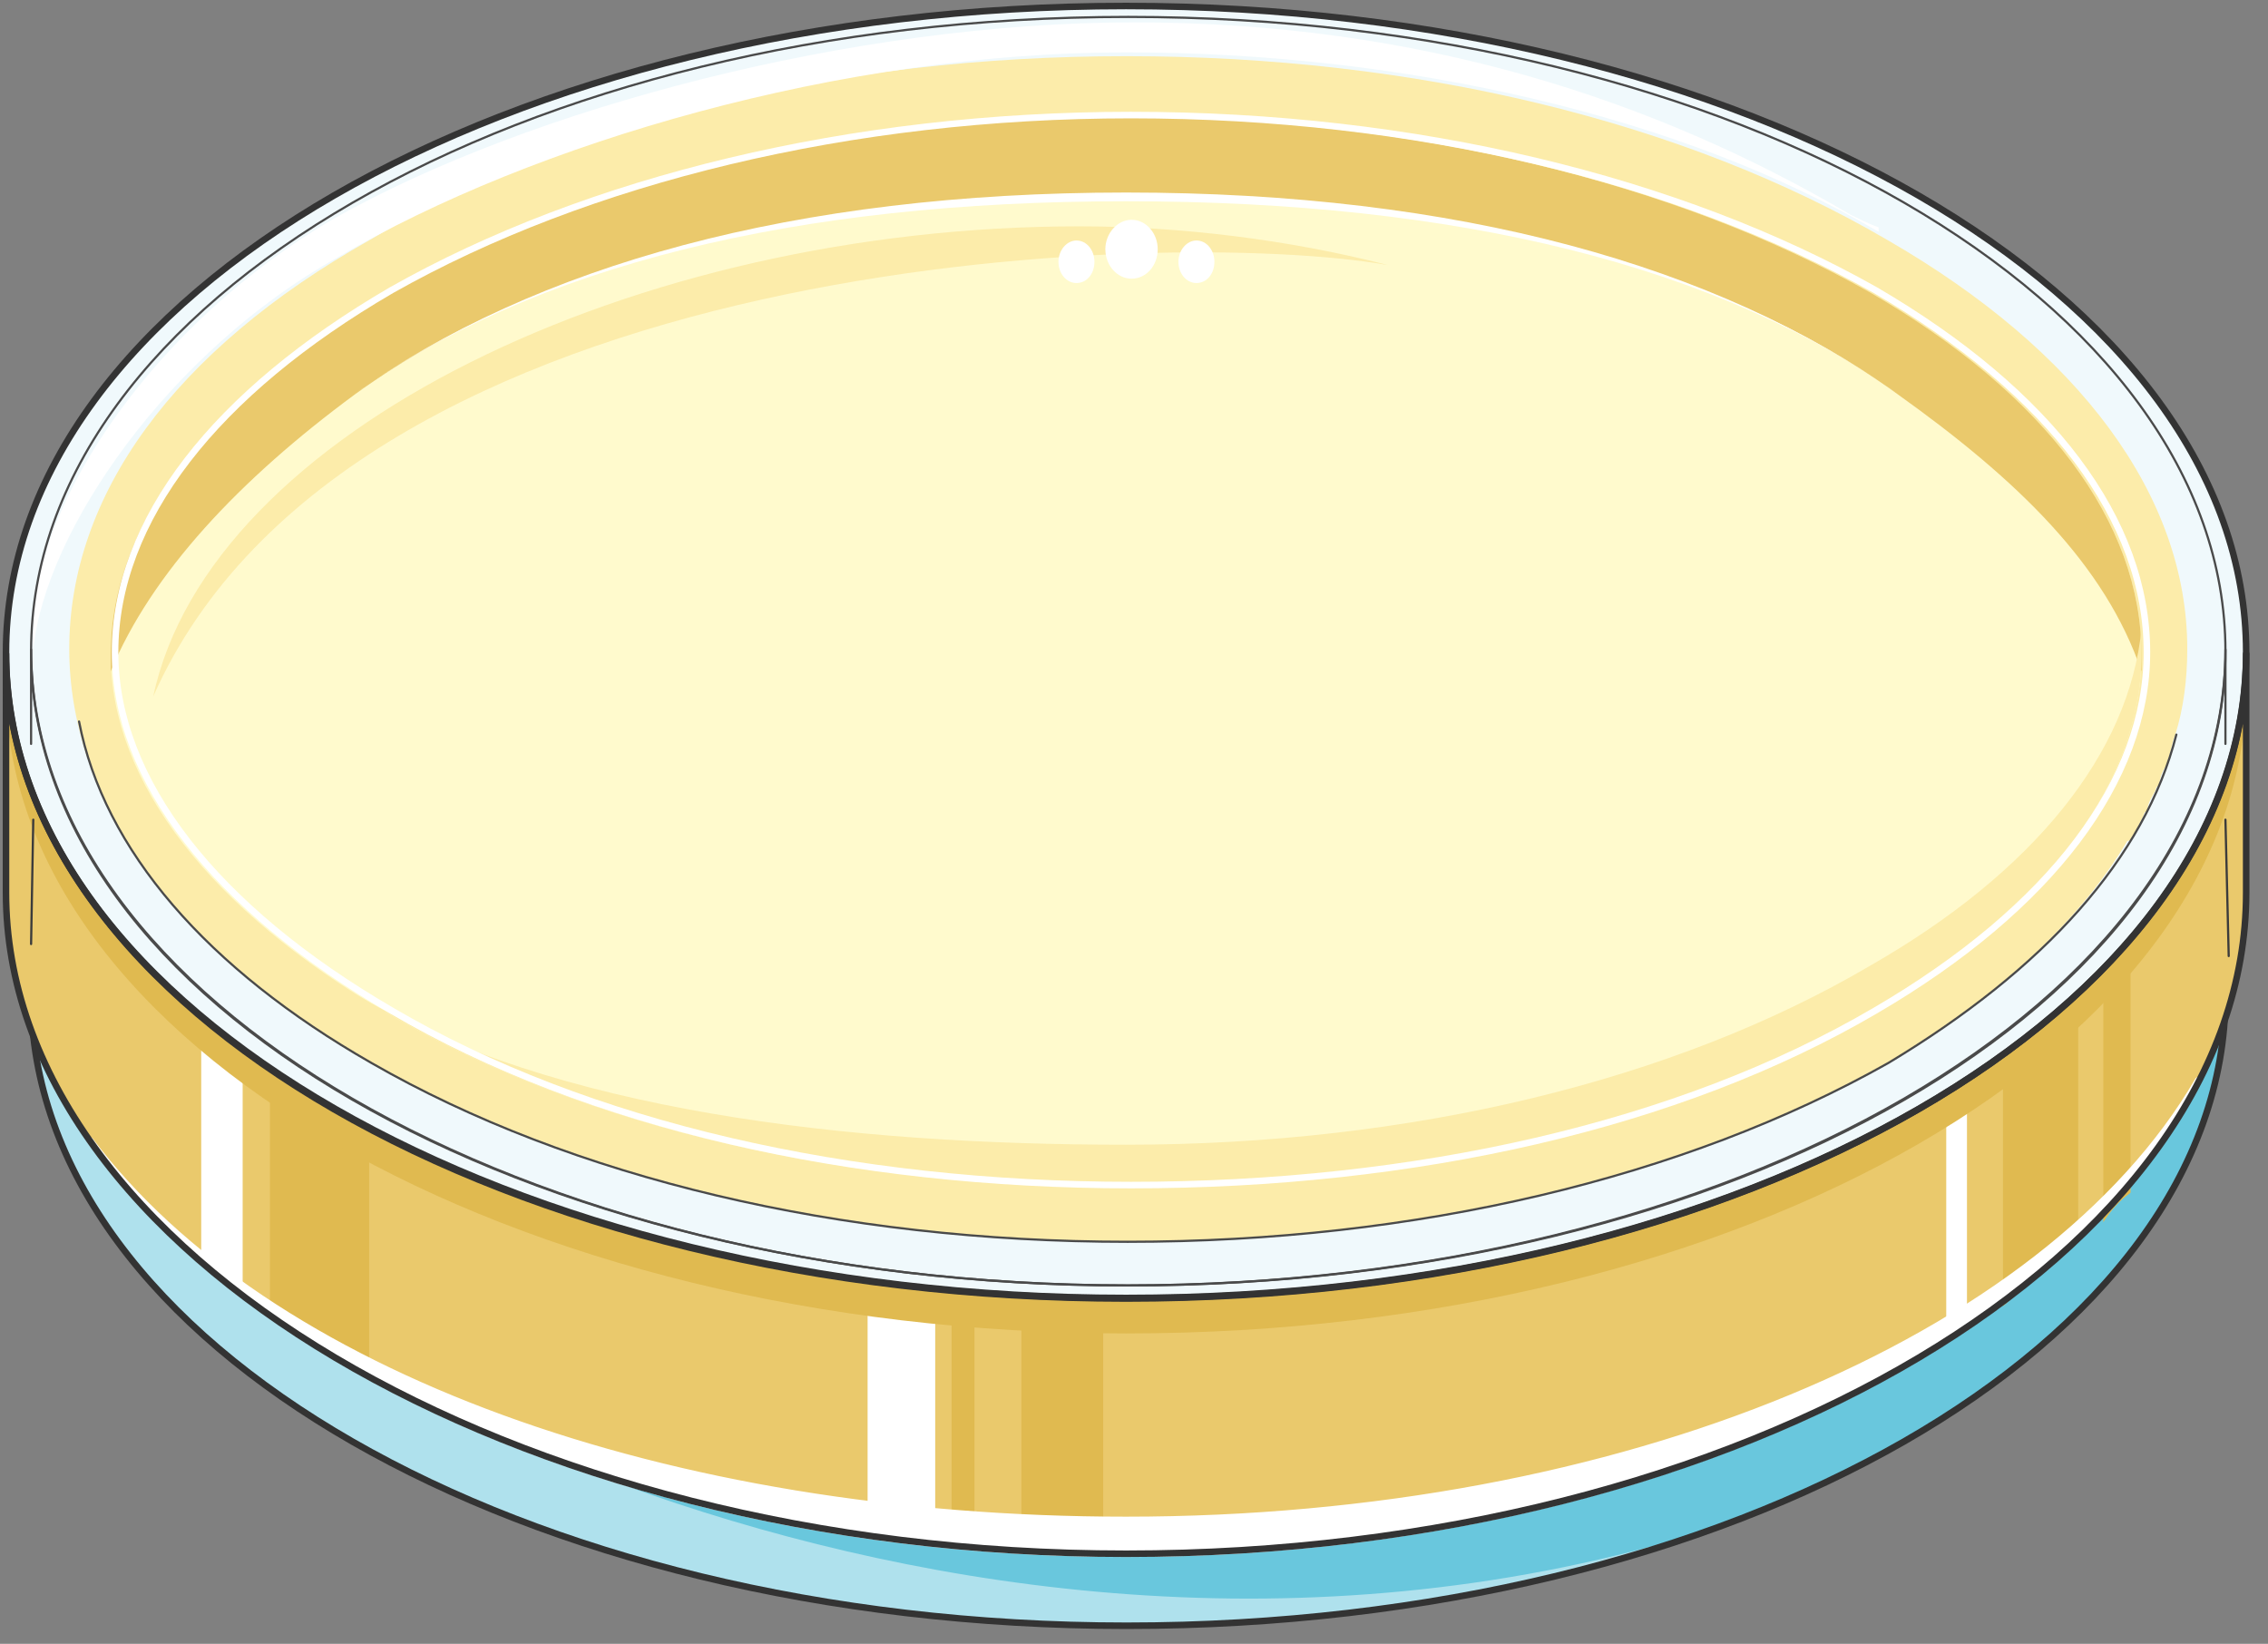 <svg xmlns="http://www.w3.org/2000/svg" version="1.0" viewBox="0 0 166.261 120.491"><rect x="0" y="0" width="166.261" height="120.491" fill="#808080" stroke="none"/><defs><clipPath clipPathUnits="userSpaceOnUse" id="a"><path d="M-.32-.32h166.06v120.567H-.32z"/></clipPath></defs><path d="M154.786 63.601c3.518-4.997 5.557-10.313 5.557-15.95 0-11.273-7.915-21.907-21.987-30.062-14.99-8.754-34.659-13.471-55.766-13.471-21.147 0-40.815 4.717-55.486 13.471C12.712 25.744 5.077 36.378 5.077 47.651c0 5.317 1.799 10.634 4.997 15.35z" fill="#fcecaa" fill-rule="evenodd" fill-opacity="1" stroke="none"/><path d="M154.786 63.601c3.518-4.997 5.557-10.313 5.557-15.95 0-11.273-7.915-21.907-21.987-30.062-14.99-8.754-34.659-13.471-55.766-13.471-21.147 0-40.815 4.717-55.486 13.471C12.712 25.744 5.077 36.378 5.077 47.651c0 5.317 1.799 10.634 4.997 15.35" fill="none" stroke="#4a4a4a" stroke-width=".16px" stroke-linecap="round" stroke-linejoin="round" stroke-miterlimit="4" stroke-dasharray="none" stroke-opacity="1"/><path d="M82.63 94.143c-36.378 0-66.84-14.032-76.834-33.1 1.76 24.985 35.499 42.134 76.834 42.134 41.615 0 75.314-17.15 77.073-42.134-9.954 19.068-40.735 33.1-77.073 33.1z" fill="#d36762" fill-rule="evenodd" fill-opacity="1" stroke="none"/><path d="M27.104 77.913C12.712 69.478 5.077 58.844 5.077 47.57c0-11.233 7.635-21.867 22.027-29.982C41.774 8.835 61.443 4.118 82.59 4.118c21.107 0 40.775 4.717 55.766 13.471 14.072 8.115 21.987 18.749 21.987 29.982 0 11.273-7.915 21.907-21.987 30.342-14.99 8.435-34.659 13.112-55.766 13.112-21.147 0-40.815-4.677-55.486-13.112z" fill="#d9f1f7" fill-rule="evenodd" fill-opacity="1" stroke="none"/><path d="M163.141 72.956c0 25.624-36.018 46.212-80.551 46.212-44.253 0-80.311-20.588-80.311-46.212V47.61c0 25.625 36.058 46.572 80.31 46.572 44.534 0 80.552-20.947 80.552-46.572v25.345z" fill="#afe1ed" fill-rule="evenodd" fill-opacity="1" stroke="none"/><path d="M160.023 60.084c-9.354 19.708-40.495 34.099-77.473 34.099-36.938 0-68.079-14.391-77.473-34.1v12.513c0 20.667 34.659 40.975 77.473 40.975 42.854 0 77.473-21.867 77.473-40.975V60.084z" fill="#a91f29" fill-rule="evenodd" fill-opacity="1" stroke="none"/><path d="M82.63 94.143c-36.378 0-66.84-14.032-76.834-33.1 1.76 24.985 35.499 42.134 76.834 42.134 41.615 0 75.314-17.15 77.073-42.134-9.954 19.068-40.735 33.1-77.073 33.1z" fill="#d36762" fill-rule="evenodd" fill-opacity="1" stroke="none"/><path d="M2.279 47.731c0-25.664 36.018-46.492 80.43-46.492 44.454 0 80.432 20.828 80.432 46.492 0 25.704-35.978 46.492-80.431 46.492-44.413 0-80.431-20.788-80.431-46.492z" fill="#f0f9fc" fill-rule="evenodd" fill-opacity="1" stroke="none"/><path d="M27.104 77.913C12.712 69.478 5.077 58.844 5.077 47.57c0-11.233 7.635-21.867 22.027-29.982C41.774 8.835 61.443 4.118 82.59 4.118c21.107 0 40.775 4.717 55.766 13.471 14.072 8.115 21.987 18.749 21.987 29.982 0 11.273-7.915 21.907-21.987 30.342-14.99 8.435-34.659 13.112-55.766 13.112-21.147 0-40.815-4.677-55.486-13.112z" fill="#bde6f0" fill-rule="evenodd" fill-opacity="1" stroke="none"/><path d="M10.074 63.002C14.47 42.334 47.65 26.384 82.59 26.384c34.02 0 71.037 18.149 72.196 37.217 3.518-4.997 5.557-10.313 5.557-15.95 0-11.273-7.915-21.907-21.987-30.062-14.99-8.754-34.659-13.471-55.766-13.471-21.147 0-40.815 4.717-55.486 13.471C12.712 25.744 5.077 36.378 5.077 47.651c0 5.317 1.799 10.634 4.997 15.35z" fill="#afe1ed" fill-rule="evenodd" fill-opacity="1" stroke="none"/><path d="M35.059 35.698c-14.631 5.957-23.426 17.51-25.505 24.386C.76 46.012 11.633 32.58 19.828 24.425c-2.039 6.276-4.997 16.27 15.23 11.273z" fill="#afe1ed" fill-rule="evenodd" fill-opacity="1" stroke="none"/><path d="M149.55 49.21c3.197 2.199 4.637 6.956 5.516 10.394 3.198-.92 3.758-13.832 2.918-16.39-.32 2.238-.88 3.478-1.759 5.397-.88 3.118-1.719 1.559-4.357 1.559z" fill="#c9ebf3" fill-rule="evenodd" fill-opacity="1" stroke="none"/><path d="M78.233 88.866c16.71 0 56.565-3.438 74.115-25.984-5.837 4.717-33.1 21.627-74.115 25.984z" fill="#9cdae9" fill-rule="evenodd" fill-opacity="1" stroke="none"/><path d="M19.228 84.869c2.04 1.599 4.078 3.158 6.396 4.717v-5.957c-2.318-1.279-4.637-2.838-6.396-4.437v5.677zM29.222 91.425c1.52.959 3.278 1.878 5.037 2.478v-6.196c-1.759-.96-3.518-1.56-5.037-2.519v6.237zM138.836 89.906c2.398-1.24 4.797-2.799 6.876-4.398v-6.316a50.569 50.569 0 0 1-6.876 4.437v6.277zM130.68 94.223c1.8-.6 3.279-1.52 5.038-2.479v-6.556c-1.76.96-3.238 1.56-5.037 2.519v6.516zM154.187 76.434v-5.717c-.88.96-1.8 1.919-3.039 2.878v6.317c1.24-.92 2.16-2.2 3.039-3.478zM62.882 102.098c1.2 0 2.678.28 3.838.28v-6.876c-1.16 0-2.639-.32-3.838-.32v6.916zM52.888 100.1c1.2.32 2.359.599 3.518.599v-6.476c-1.16-.32-2.319-.32-3.518-.64v6.516z" fill="#c32d36" fill-rule="evenodd" fill-opacity="1" stroke="none"/><path d="M87.587 6.276c15.27 0 62.522 10.034 70.117 35.659-12.592-16.23-40.175-27.824-69.238-27.824 5.597-.64 11.473-1.239 11.473-3.118 0-1.879-6.476-3.757-12.352-4.717z" fill="#e6f6f9" fill-rule="evenodd" fill-opacity="1" stroke="none"/><path d="M23.586 21.467c-5.557 3.118-17.31 13.112-17.63 25.265 2.359-4.957 7.356-15.87 26.145-22.427-5.837 2.159-9.395 2.479-10.274 1.56-.56-.96 0-3.439 1.759-4.398z" fill="#69c7dd" fill-rule="evenodd" fill-opacity="1" stroke="none"/><path clip-path="url(#a)" d="M159.064 62.402c-10.554 18.469-40.776 31.9-76.594 31.9-19.628 0-37.537-4.077-51.329-10.633l-17.909 6.556c4.437 7.516 59.284 40.616 115.89 20.628 20.547-8.435 34.02-22.187 34.02-37.817V62.082c-1.44 0-2.92 0-4.078.32z" fill="#69c7dd" fill-rule="evenodd" fill-opacity="1" stroke="none"/><path d="M160.023 60.084c-9.354 19.708-40.495 34.099-77.473 34.099-36.938 0-68.079-14.391-77.473-34.1v12.513c0 20.667 34.659 40.975 77.473 40.975 42.854 0 77.473-21.867 77.473-40.975V60.084z" fill="none" stroke="#fff" stroke-width=".48px" stroke-linecap="round" stroke-linejoin="round" stroke-miterlimit="4" stroke-dasharray="none" stroke-opacity="1"/><path d="M82.63 94.143c-36.378 0-66.84-14.032-76.834-33.1 1.76 24.985 35.499 42.134 76.834 42.134 41.615 0 75.314-17.15 77.073-42.134-9.954 19.068-40.735 33.1-77.073 33.1" fill="none" stroke="#fff" stroke-width=".48px" stroke-linecap="round" stroke-linejoin="round" stroke-miterlimit="4" stroke-dasharray="none" stroke-opacity="1"/><path d="M159.543 53.887C157.505 35.18 124.924 16.11 82.67 16.11c-41.935 0-74.195 17.19-76.874 36.858 1.8 9.354 9.395 18.109 21.428 24.985 14.67 8.395 34.339 13.072 55.446 13.072 21.147 0 40.815-4.677 55.766-13.072 11.433-6.876 18.789-14.991 21.107-24.066z" fill="#e43e3f" fill-rule="evenodd" fill-opacity="1" stroke="none"/><path d="M159.543 53.887C157.505 35.18 124.924 16.11 82.67 16.11c-41.935 0-74.195 17.19-76.874 36.858 1.8 9.354 9.395 18.109 21.428 24.985 14.67 8.395 34.339 13.072 55.446 13.072 21.147 0 40.815-4.677 55.766-13.072 11.433-6.876 18.789-14.991 21.107-24.066z" fill="#e75752" fill-rule="evenodd" fill-opacity="1" stroke="none"/><path d="M82.55 26.424c-34.899 0-68.039 15.95-72.436 36.538 3.838 5.596 9.394 10.593 17.03 14.99 14.67 8.396 34.299 13.073 55.406 13.073s40.775-4.677 55.726-13.072c7.036-4.398 12.593-9.075 16.39-14.392-1.159-19.028-38.097-37.137-72.116-37.137z" fill="#dd001a" fill-rule="evenodd" fill-opacity="1" stroke="none"/><path d="M8.115 53.208c4.118-19.388 35.179-34.46 67.719-34.46 7.635 0 15.23.96 22.546 2.839-15.79-2.838-75.874-.96-90.265 31.62z" fill="#fff" fill-rule="evenodd" fill-opacity="1" stroke="none"/><path d="M77.913 20.428c0-1.16.96-2.16 2.079-2.16 1.159 0 2.078 1 2.078 2.16 0 1.199-.92 2.158-2.078 2.158-1.12 0-2.08-.96-2.08-2.158zM83.19 21.187c0-.76.68-1.399 1.439-1.399.8 0 1.439.64 1.439 1.4 0 .799-.64 1.398-1.44 1.398-.759 0-1.438-.6-1.438-1.399zM74.395 21.187c0-.76.64-1.399 1.4-1.399.799 0 1.398.64 1.398 1.4 0 .799-.6 1.398-1.399 1.398-.76 0-1.4-.6-1.4-1.399z" fill="#fff" fill-rule="evenodd" fill-opacity="1" stroke="none"/><path d="M159.543 53.887C157.505 35.18 124.924 16.11 82.67 16.11c-41.935 0-74.195 17.19-76.874 36.858 1.8 9.354 9.395 18.109 21.428 24.985 14.67 8.395 34.339 13.072 55.446 13.072 21.147 0 40.815-4.677 55.766-13.072 11.433-6.876 18.789-14.991 21.107-24.066" fill="none" stroke="#333" stroke-width=".48px" stroke-linecap="round" stroke-linejoin="round" stroke-miterlimit="4" stroke-dasharray="none" stroke-opacity="1"/><path d="M163.141 72.956c0 25.624-36.018 46.212-80.551 46.212-44.253 0-80.311-20.588-80.311-46.212V47.61c0 25.625 36.058 46.572 80.31 46.572 44.534 0 80.552-20.947 80.552-46.572v25.345z" fill="none" stroke="#333" stroke-width=".48px" stroke-linecap="round" stroke-linejoin="round" stroke-miterlimit="4" stroke-dasharray="none" stroke-opacity="1"/><path d="M2.279 47.731c0-25.664 36.018-46.492 80.43-46.492 44.454 0 80.432 20.828 80.432 46.492 0 25.704-35.978 46.492-80.431 46.492-44.413 0-80.431-20.788-80.431-46.492" fill="none" stroke="#333" stroke-width=".48px" stroke-linecap="round" stroke-linejoin="round" stroke-miterlimit="4" stroke-dasharray="none" stroke-opacity="1"/><path d="M27.104 77.913C12.712 69.478 5.077 58.844 5.077 47.57c0-11.233 7.635-21.867 22.027-29.982C41.774 8.835 61.443 4.118 82.59 4.118c21.107 0 40.775 4.717 55.766 13.471 14.072 8.115 21.987 18.749 21.987 29.982 0 11.273-7.915 21.907-21.987 30.342-14.99 8.435-34.659 13.112-55.766 13.112-21.147 0-40.815-4.677-55.486-13.112" fill="none" stroke="#333" stroke-width=".48px" stroke-linecap="round" stroke-linejoin="round" stroke-miterlimit="4" stroke-dasharray="none" stroke-opacity="1"/><path d="M27.104 77.913C12.712 69.478 5.077 58.844 5.077 47.57c0-11.233 7.635-21.867 22.027-29.982C41.774 8.835 61.443 4.118 82.59 4.118c21.107 0 40.775 4.717 55.766 13.471 14.072 8.115 21.987 18.749 21.987 29.982 0 11.273-7.915 21.907-21.987 30.342-14.99 8.435-34.659 13.112-55.766 13.112-21.147 0-40.815-4.677-55.486-13.112" fill="none" stroke="#333" stroke-width=".48px" stroke-linecap="round" stroke-linejoin="round" stroke-miterlimit="4" stroke-dasharray="none" stroke-opacity="1"/><path d="M27.104 77.913C12.712 69.478 5.077 58.844 5.077 47.57c0-11.233 7.635-21.867 22.027-29.982C41.774 8.835 61.443 4.118 82.59 4.118c21.107 0 40.775 4.717 55.766 13.471 14.072 8.115 21.987 18.749 21.987 29.982 0 11.273-7.915 21.907-21.987 30.342-14.99 8.435-34.659 13.112-55.766 13.112-21.147 0-40.815-4.677-55.486-13.112" fill="none" stroke="#333" stroke-width=".48px" stroke-linecap="round" stroke-linejoin="round" stroke-miterlimit="4" stroke-dasharray="none" stroke-opacity="1"/><path d="M154.786 63.601c3.518-4.997 5.557-10.313 5.557-15.95 0-11.273-7.915-21.907-21.987-30.062-14.99-8.754-34.659-13.471-55.766-13.471-21.147 0-40.815 4.717-55.486 13.471C12.712 25.744 5.077 36.378 5.077 47.651c0 5.317 1.799 10.634 4.997 15.35" fill="none" stroke="#333" stroke-width=".48px" stroke-linecap="round" stroke-linejoin="round" stroke-miterlimit="4" stroke-dasharray="none" stroke-opacity="1"/><path d="M28.103 40.695c14.111-8.994 34.619-13.951 54.567-13.951 21.107 0 45.173 7.155 59.524 17.67-14.351-10.834-38.417-18.31-59.524-18.31-19.948 0-40.456 5.597-54.567 14.591z" fill="#f6c6bb" fill-rule="evenodd" fill-opacity="1" stroke="none"/><path d="M23.945 89.985c0-1.119.96-2.078 2.08-2.078 1.159 0 2.078.96 2.078 2.078 0 1.16-.92 2.08-2.079 2.08a2.09 2.09 0 0 1-2.079-2.08zM28.583 92.464c0-.76.68-1.44 1.519-1.44.84 0 1.519.68 1.519 1.44 0 .8-.68 1.44-1.52 1.44-.839 0-1.518-.64-1.518-1.44zM21.227 88.306c0-.879.64-1.599 1.36-1.599.759 0 1.358.72 1.358 1.6 0 .919-.6 1.599-1.359 1.599-.72 0-1.359-.68-1.359-1.6z" fill="#fff" fill-rule="evenodd" fill-opacity="1" stroke="none"/><path d="M164.66 65.44c0 26.264-36.618 48.451-82.11 48.451-45.133 0-82.11-22.187-82.11-48.45V47.93c0 25.984 36.977 47.211 82.11 47.211 45.492 0 82.11-21.227 82.11-47.211v17.51z" fill="#eac96c" fill-rule="evenodd" fill-opacity="1" stroke="none"/><path d="M.44 47.811C.44 21.667 37.217.44 82.55.44c45.372 0 82.11 21.227 82.11 47.371 0 26.184-36.738 47.371-82.11 47.371C37.217 95.182.44 73.995.44 47.811z" fill="#f0f9fc" fill-rule="evenodd" fill-opacity="1" stroke="none"/><path d="M157.145 59.764s0-.28.28-.28c0-.64.28-.96.6-1.56 0 0 0-.319.28-.319 0-.64.279-1.28.599-1.559v-.32c.28-.64.28-1.239.56-1.879.599-1.878.879-4.077.879-6.276 0-11.233-7.915-21.867-21.987-29.982-14.99-8.754-34.659-13.471-55.766-13.471-21.147 0-40.815 4.717-55.486 13.471C12.712 25.704 5.077 36.338 5.077 47.571c0 5.317 1.799 10.634 4.997 15.35 3.838 5.597 9.394 10.634 17.03 14.992 14.67 8.435 34.339 13.112 55.486 13.112 21.107 0 40.775-4.677 55.766-13.112 7.915-4.677 14.072-10.314 17.59-16.27.32 0 .32-.28.32-.28.28-.32.559-.96.879-1.6z" fill="#fcecaa" fill-rule="evenodd" fill-opacity="1" stroke="none"/><path d="M28.343 74.235C15.47 66.72 8.115 57.365 8.115 47.971c0-9.674 7.356-19.029 20.228-26.544 14.351-8.115 33.7-12.832 54.207-12.832 20.827 0 40.176 4.717 54.527 12.832 12.912 7.515 19.908 16.87 19.908 26.544 0 9.394-6.996 18.749-19.908 26.264-14.351 8.435-33.7 12.792-54.527 12.792-20.508 0-39.856-4.357-54.207-12.792z" fill="#fffacd" fill-rule="evenodd" fill-opacity="1" stroke="none"/><path d="M137.077 21.427c-14.351-8.115-33.7-12.832-54.527-12.832-20.508 0-39.856 4.717-54.207 12.832C15.47 28.902 8.115 38.297 8.115 47.971v1.24c2.958-7.156 9.394-14.032 17.91-20.309 14.63-10.593 35.138-14.35 56.525-14.35 21.427 0 41.935 3.757 56.566 14.35 8.794 6.277 15.23 12.513 17.869 20.308v-1.24c0-9.673-6.996-19.068-19.908-26.543z" fill="#eac96c" fill-rule="evenodd" fill-opacity="1" stroke="none"/><path d="M14.751 92.704c.92.92 1.839 1.559 3.038 2.159v-18.11c-1.2-.6-2.118-1.559-3.038-2.198v18.149z" fill="#fff" fill-rule="evenodd" fill-opacity="1" stroke="none"/><path d="M19.788 96.342c2.039 1.559 4.677 3.118 7.276 4.357v-18.07c-2.599-1.238-5.237-2.837-7.276-4.396v18.109z" fill="#e0ba50" fill-rule="evenodd" fill-opacity="1" stroke="none"/><path d="M63.601 112.092c1.48.32 3.238.6 4.957.6v-18.15c-1.719-.32-3.477-.32-4.957-.639v18.19z" fill="#fff" fill-rule="evenodd" fill-opacity="1" stroke="none"/><path d="M69.758 113.012h1.679v-18.15c-.56 0-1.12 0-1.68-.32v18.47zM74.875 113.411h5.996V95.182h-5.996v18.23z" fill="#e0ba50" fill-rule="evenodd" fill-opacity="1" stroke="none"/><path d="M142.674 98.22c.32-.28.919-.6 1.519-.919V79.192c-.6.32-1.2.64-1.52.96V98.22z" fill="#fff" fill-rule="evenodd" fill-opacity="1" stroke="none"/><path d="M146.831 95.742c1.759-1.56 3.798-3.118 5.517-4.677v-18.19c-1.72 1.6-3.758 3.159-5.517 4.398v18.469zM154.187 89.586c.6-.92 1.159-1.56 1.998-2.159V68.878c-.84.96-1.399 1.6-1.998 2.519v18.189z" fill="#e0ba50" fill-rule="evenodd" fill-opacity="1" stroke="none"/><path d="M156.985 46.092c-.88 9.075-7.875 17.83-19.908 24.705-14.351 8.435-33.7 13.112-54.527 13.112-20.508 0-41.895-2.478-56.286-10.913.6.6 1.2.92 2.079 1.239 14.351 8.435 33.7 12.792 54.207 12.792 20.827 0 40.176-4.357 54.527-12.792 12.912-7.515 19.908-16.87 19.908-26.264v-1.879z" fill="#fcecaa" fill-rule="evenodd" fill-opacity="1" stroke="none"/><path d="M2.439 47.611c.879-8.755 9.993-21.867 22.306-28.742C39.136 10.434 61.723 3.838 82.55 3.838c20.548 0 40.815 4.717 55.167 13.152v-.32c-.88-.32-1.44-.64-2.04-.92-14.39-8.474-31.7-14.111-52.527-14.111-20.548 0-44.294 6.276-58.685 14.391C11.553 23.546 2.44 36.698 2.44 46.052v1.56z" fill="#fff" fill-rule="evenodd" fill-opacity="1" stroke="none"/><path d="M82.55 95.262C38.577 95.262 2.798 75.514.76 50.41H.44c0 26.025 36.977 47.332 82.11 47.332 45.492 0 82.11-21.307 82.11-47.332-2.318 25.105-38.097 44.853-82.11 44.853z" fill="#e0ba50" fill-rule="evenodd" fill-opacity="1" stroke="none"/><path d="M6.596 83.59c12.353 17.509 41.655 30.301 75.954 30.301 37.257 0 68.638-14.99 78.592-34.699-11.113 19.068-42.214 32.22-78.592 32.22-33.7 0-63.042-10.633-75.954-27.823z" fill="#fff" fill-rule="evenodd" fill-opacity="1" stroke="none"/><path d="M6.596 83.59c12.353 17.509 41.655 30.301 75.954 30.301 37.257 0 68.638-14.99 78.592-34.699-11.113 19.068-42.214 32.22-78.592 32.22-33.7 0-63.042-10.633-75.954-27.823" fill="none" stroke="#fff" stroke-width=".48px" stroke-linecap="round" stroke-linejoin="round" stroke-miterlimit="4" stroke-dasharray="none" stroke-opacity="1"/><path d="M25.944 28.902c13.232-9.434 32.3-14.15 56.606-14.15 24.345 0 43.414 4.716 56.606 14.15-13.192-9.434-32.26-14.79-56.606-14.79-24.305 0-43.374 5.356-56.606 14.79z" fill="#fff" fill-rule="evenodd" fill-opacity="1" stroke="none"/><path d="M164.66 65.44c0 26.264-36.618 48.451-82.11 48.451-45.133 0-82.11-22.187-82.11-48.45V47.93c0 25.984 36.977 47.211 82.11 47.211 45.492 0 82.11-21.227 82.11-47.211v17.51z" fill="none" stroke="#333" stroke-width=".48px" stroke-linecap="round" stroke-linejoin="round" stroke-miterlimit="4" stroke-dasharray="none" stroke-opacity="1"/><path d="M.44 47.811C.44 21.667 37.217.44 82.55.44c45.372 0 82.11 21.227 82.11 47.371 0 26.184-36.738 47.371-82.11 47.371C37.217 95.182.44 73.995.44 47.811" fill="none" stroke="#333" stroke-width=".48px" stroke-linecap="round" stroke-linejoin="round" stroke-miterlimit="4" stroke-dasharray="none" stroke-opacity="1"/><path d="M28.703 74.075s0 0 0 0C15.79 66.56 8.435 57.205 8.435 47.811c0-9.674 7.355-19.028 20.268-26.544 14.35-8.115 33.7-12.832 54.207-12.832 20.827 0 40.175 4.717 54.567 12.832 12.872 7.516 19.908 16.87 19.908 26.544 0 9.394-7.036 18.749-19.908 26.264-14.392 8.435-33.74 12.792-54.567 12.792-20.508 0-39.856-4.357-54.207-12.792" fill="none" stroke="#fff" stroke-width=".48px" stroke-linecap="round" stroke-linejoin="round" stroke-miterlimit="4" stroke-dasharray="none" stroke-opacity="1"/><path d="M11.233 51.05c4.118-19.39 35.299-34.46 67.88-34.46 7.355 0 15.31.96 22.625 2.838-16.15-2.838-76.074-.96-90.505 31.621z" fill="#fcecaa" fill-rule="evenodd" fill-opacity="1" stroke="none"/><path d="M81.03 18.269c0-1.16.88-2.159 1.92-2.159 1.08 0 1.919 1 1.919 2.159 0 1.2-.84 2.159-1.92 2.159-1.039 0-1.918-.96-1.918-2.16zM86.388 19.188c0-.84.6-1.559 1.319-1.559.76 0 1.319.72 1.319 1.56 0 .879-.56 1.558-1.32 1.558-.719 0-1.318-.68-1.318-1.559zM77.593 19.188c0-.84.6-1.559 1.32-1.559.759 0 1.318.72 1.318 1.56 0 .879-.56 1.558-1.319 1.558-.72 0-1.319-.68-1.319-1.559z" fill="#fff" fill-rule="evenodd" fill-opacity="1" stroke="none"/><path d="M5.796 52.888c1.8 9.394 9.395 18.149 21.428 25.025 14.67 8.435 34.339 13.112 55.446 13.112 21.147 0 40.815-4.677 55.766-13.112 11.433-6.876 18.789-14.991 21.107-24.066" fill="none" stroke="#4a4a4a" stroke-width=".16px" stroke-linecap="round" stroke-linejoin="round" stroke-miterlimit="4" stroke-dasharray="none" stroke-opacity="1"/><path d="m163.141 60.084.24 9.994" fill="none" stroke="#3b3b3b" stroke-width=".16px" stroke-linecap="round" stroke-linejoin="round" stroke-miterlimit="4" stroke-dasharray="none" stroke-opacity="1"/><path d="M2.279 54.527v-6.916c0 25.665 36.058 46.612 80.31 46.612 44.534 0 80.552-20.947 80.552-46.612v6.916" fill="none" stroke="#4a4a4a" stroke-width=".16px" stroke-linecap="round" stroke-linejoin="round" stroke-miterlimit="4" stroke-dasharray="none" stroke-opacity="1"/><path d="m2.279 69.198.16-9.114" fill="none" stroke="#3b3b3b" stroke-width=".16px" stroke-linecap="round" stroke-linejoin="round" stroke-miterlimit="4" stroke-dasharray="none" stroke-opacity="1"/><path d="M2.279 47.731c0-25.664 36.018-46.492 80.43-46.492 44.454 0 80.432 20.828 80.432 46.492 0 25.704-35.978 46.492-80.431 46.492-44.413 0-80.431-20.788-80.431-46.492" fill="none" stroke="#4a4a4a" stroke-width=".16px" stroke-linecap="round" stroke-linejoin="round" stroke-miterlimit="4" stroke-dasharray="none" stroke-opacity="1"/></svg>